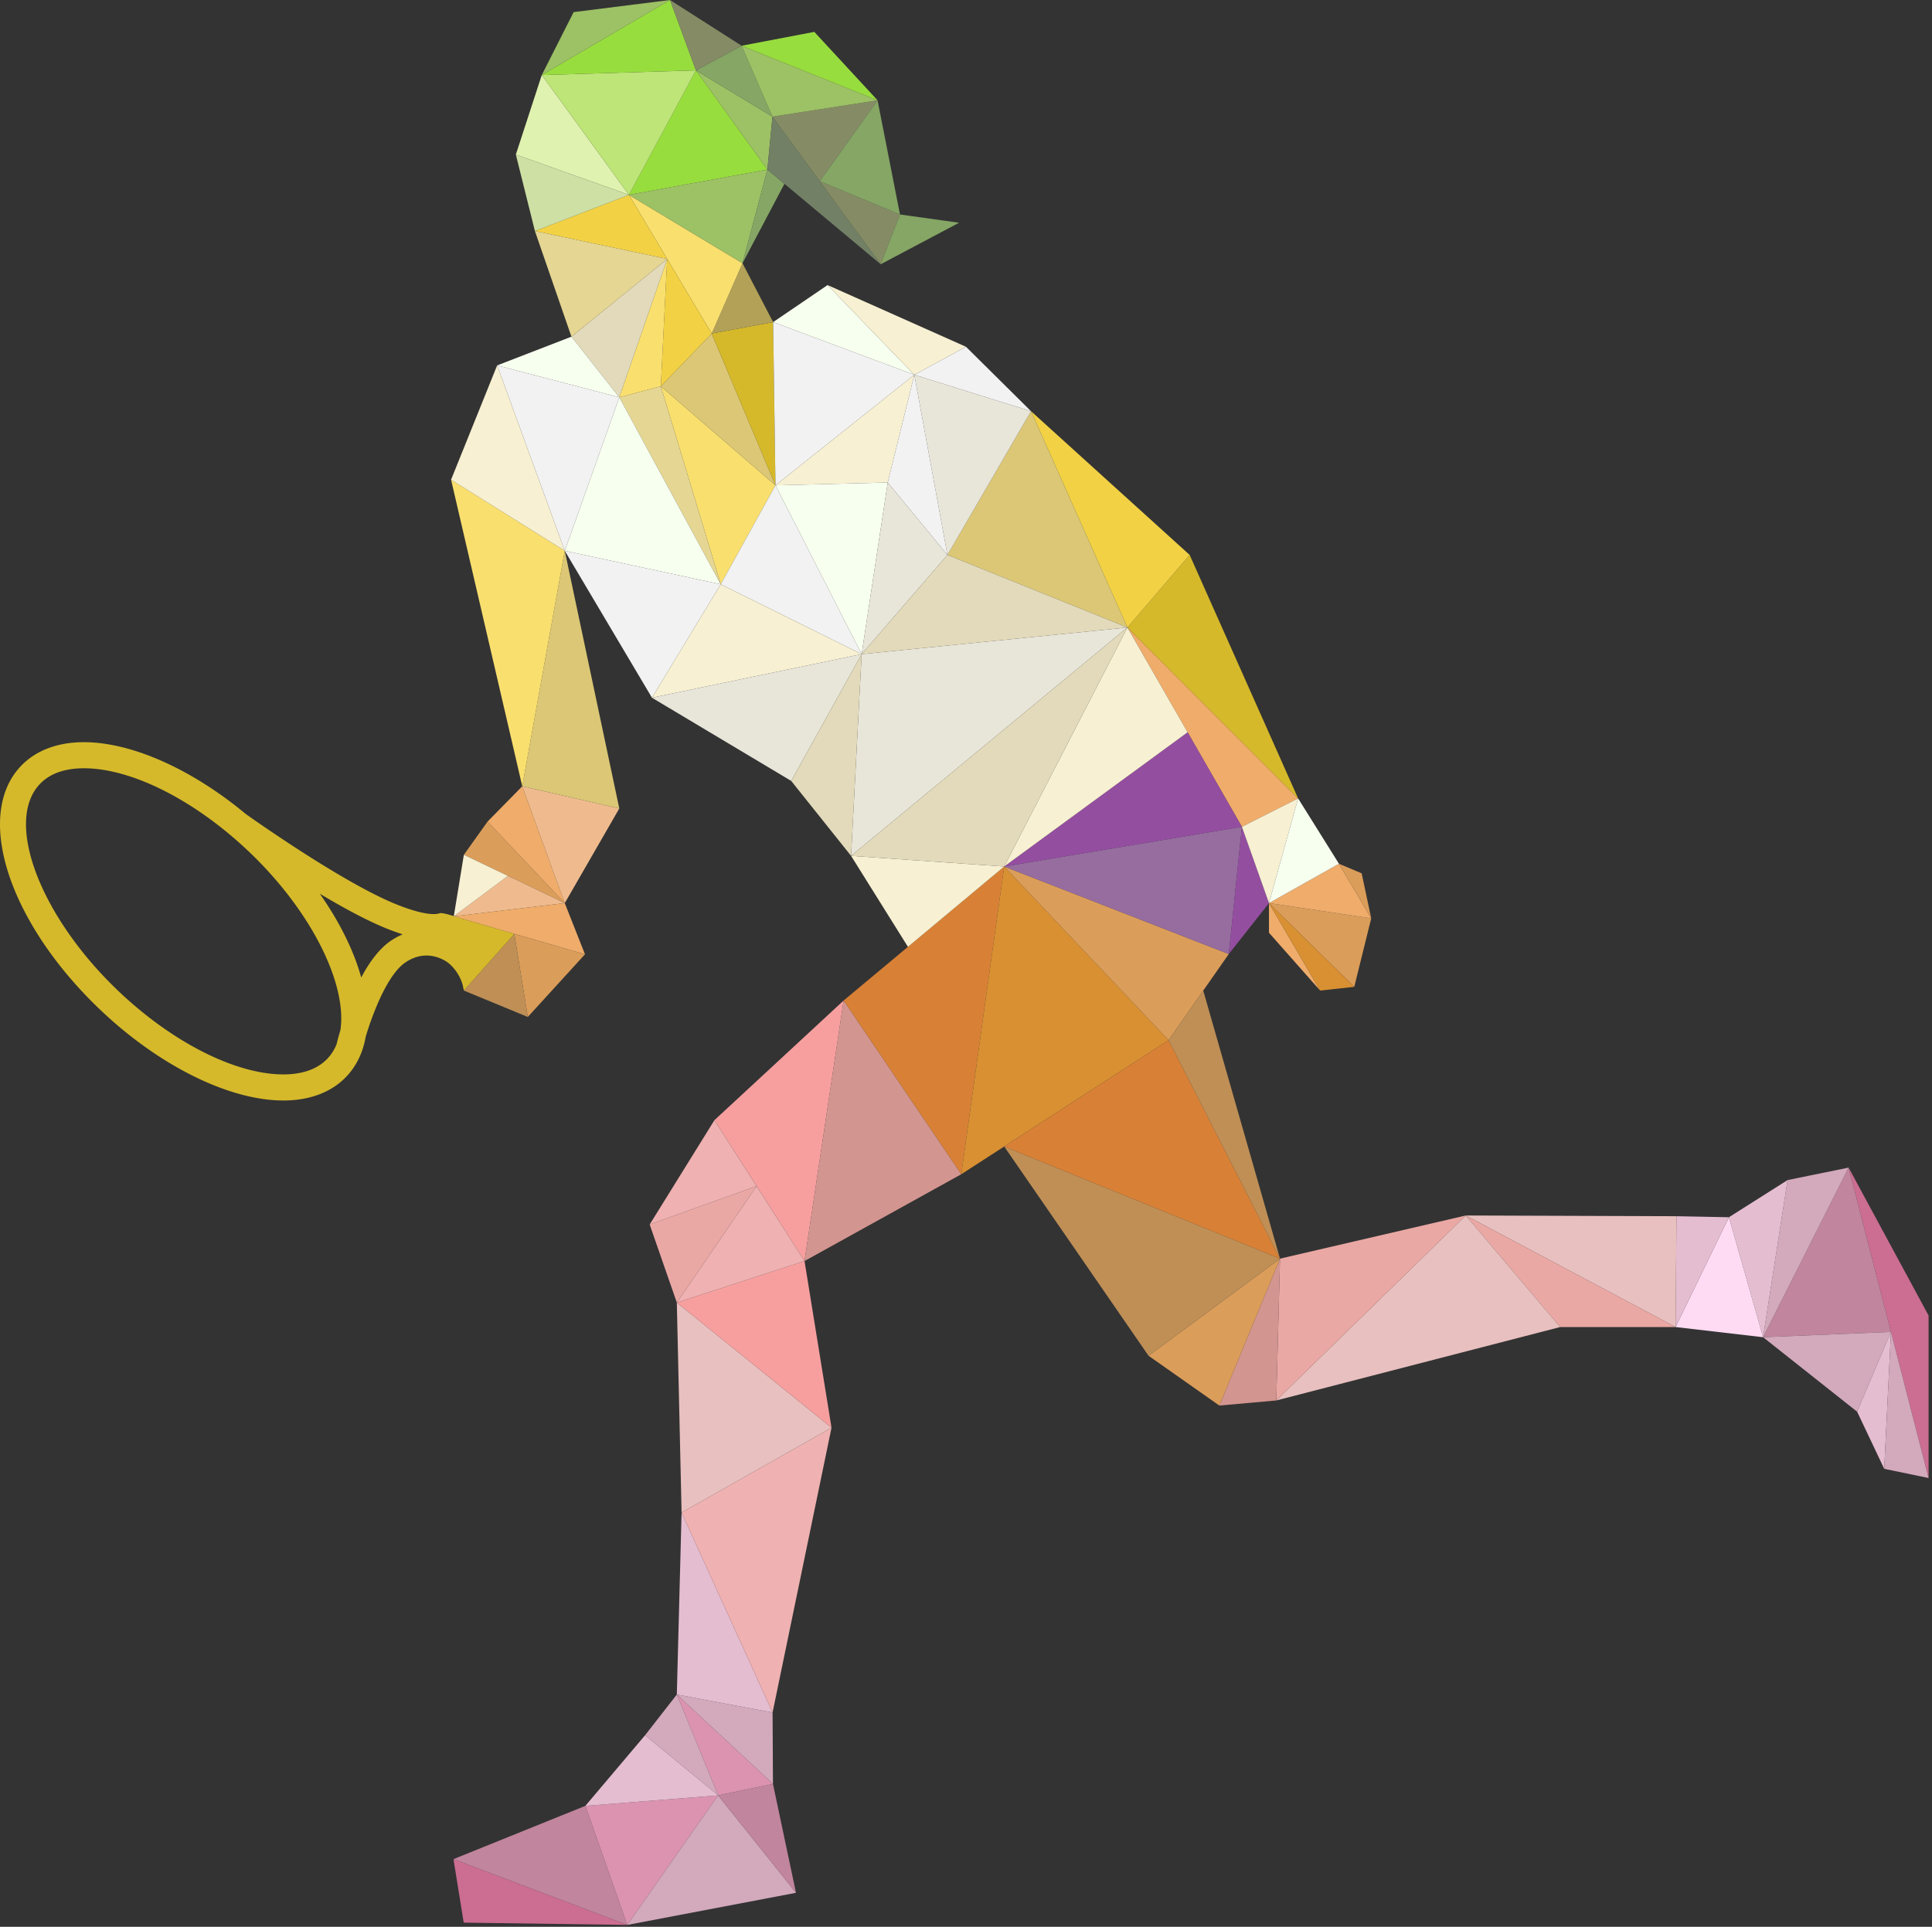 <svg xmlns="http://www.w3.org/2000/svg" width="397" height="396" fill="none"><rect width="100%" height="100%" fill="#333333" stroke="none"/><path fill="#CC6D92" d="m128.899 395.619-35.717-13.52 2.105 13.05 33.612.47Z"/><path fill="#C1859D" d="m128.899 395.619-8.614-24.472-27.103 10.952 35.717 13.52Z"/><path fill="#DB93B0" d="m128.899 395.619 18.669-26.625-27.283 2.153 8.614 24.472Z"/><path fill="#D3A9BC" d="m147.567 368.994 16.001 20.025-34.669 6.6 18.668-26.625Z"/><path fill="#C1859D" d="m147.568 368.994 11.266-2.356 4.734 22.382-16-20.026Z"/><path fill="#DB93B0" d="m147.567 368.994-8.489-20.73 19.756 18.374-11.267 2.356Z"/><path fill="#D3A9BC" d="m139.078 348.264 19.678 3.695.078 14.679-19.756-18.374Zm0 0-6.525 8.377 15.015 12.353-8.49-20.73Z"/><path fill="#E5BDD1" d="m132.553 356.641-12.268 14.506 27.283-2.153-15.015-12.353Zm26.203-4.682-18.7-41.091-.978 37.396 19.678 3.695Z"/><path fill="#EFB1B1" d="m140.056 310.868 30.812-17.442-12.112 58.533-18.7-41.091Z"/><path fill="#E8C0BF" d="m170.867 293.426-31.789-25.709.978 43.151 30.811-17.442Z"/><path fill="#F79F9F" d="m139.078 267.717 26.242-8.54 5.547 34.249-31.789-25.709Zm26.243-8.541-18.52-28.949 26.555-24.597-8.035 53.546Z"/><path fill="#EFB1B1" d="m165.32 259.177-9.858-15.399-16.384 23.94 26.242-8.541Z"/><path fill="#EAA8A4" d="m139.078 267.718-5.578-16.057 21.962-7.883-16.384 23.94Z"/><path fill="#EFB1B1" d="m155.462 243.778-8.661-13.551-13.301 21.434 21.962-7.883Z"/><path fill="#D39590" d="m173.355 205.63 24.177 35.705-32.212 17.841 8.035-53.546Z"/><path fill="#D88136" d="m197.532 241.335 8.818-63.246-32.994 27.541 24.176 35.705Z"/><path fill="#D89032" d="m206.35 178.089 33.777 35.698-42.595 27.548 8.818-63.246Z"/><path fill="#DB9D5A" d="m206.35 178.089 46.147 17.99-12.37 17.708-33.777-35.698Z"/><path fill="#976DA0" d="m206.35 178.089 48.839-8.165-2.692 26.155-46.147-17.99Z"/><path fill="#944EA0" d="m255.189 169.924 5.57 15.689-8.262 10.466 2.692-26.155Z"/><path fill="#EFAC6A" d="m255.189 169.924-23.52-40.958 35.076 35.126-11.556 5.832Z"/><path fill="#944EA0" d="m255.189 169.924-48.839 8.165 37.689-27.587 11.15 19.422Z"/><path fill="#CC6D92" d="m379.867 239.973 16.43 63.794v-33.396l-16.43-30.398Z"/><path fill="#C1859D" d="m379.866 239.973-17.573 34.86 26.274-1.088-8.701-33.772Z"/><path fill="#D3A9BC" d="m362.293 274.833 19.318 15.305 6.956-16.393-26.274 1.088Z"/><path fill="#E5BDD1" d="m381.612 290.138 5.57 11.743 1.385-28.136-6.955 16.393Z"/><path fill="#D3A9BC" d="m388.567 273.745 7.73 30.022-9.115-1.886 1.385-28.136Zm-8.701-33.772-12.542 2.56-5.031 32.3 17.573-34.86Z"/><path fill="#E5BDD1" d="m367.325 242.533-12.057 7.641 7.026 24.659 5.031-32.3Z"/><path fill="#FFDBF3" d="m355.268 250.174-10.954 22.569 17.98 2.09-7.026-24.659Z"/><path fill="#E5BDD1" d="m355.268 250.174-10.774-.212-.18 22.781 10.954-22.569Z"/><path fill="#E8C0BF" d="m344.494 249.962-43.299-.148 43.119 22.929.18-22.781Z"/><path fill="#EAA8A4" d="m301.195 249.814 19.396 22.929h23.723l-43.119-22.929Z"/><path fill="#E8C0BF" d="m301.194 249.814-38.933 38.015 58.33-15.086-19.397-22.929Z"/><path fill="#EAA8A4" d="m301.194 249.814-38.166 8.869-.767 29.146 38.933-38.015Z"/><path fill="#D39590" d="m263.028 258.683-12.471 30.195 11.705-1.049.766-29.146Z"/><path fill="#DB9D5A" d="m263.029 258.683-27.025 19.955 14.553 10.24 12.472-30.195Z"/><path fill="#BF8F56" d="m263.029 258.683-56.679-23.047 29.654 43.002 27.025-19.955Z"/><path fill="#D88136" d="m206.35 235.637 33.777-21.85 22.902 44.897-56.679-23.047Z"/><path fill="#BF8F56" d="m247.247 203.587 15.781 55.096-22.901-44.896 7.12-10.2Z"/><path fill="#DB9D5A" d="m260.759 185.613 17.526 17.206 3.482-14.075-21.008-3.131Z"/><path fill="#EFAC6A" d="m260.759 185.613 14.381-8.087 6.627 11.218-21.008-3.131Zm0 0v6.09l10.508 11.884-10.508-17.974Z"/><path fill="#D89032" d="m260.759 185.613 10.508 17.974 7.018-.768-17.526-17.206Z"/><path fill="#DB9D5A" d="m275.14 177.526 4.664 1.965 1.963 9.253-6.627-11.218Zm-159.088 8.087-20.734-9.935 4.866-6.818 15.868 16.753Z"/><path fill="#EFBB8E" d="m116.052 185.613-22.807 2.716 11.126-8.314 11.681 5.598Z"/><path fill="#EFAC6A" d="m116.052 185.613 4.155 10.521-26.962-7.805 22.807-2.716Z"/><path fill="#DB9D5A" d="m108.455 209.012 11.751-12.878-14.521-4.204 2.77 17.082Z"/><path fill="#BF8F56" d="m105.685 191.93-10.367 11.657 13.136 5.425-2.769-17.082Z"/><path fill="#EFAC6A" d="m116.052 185.613-8.732-24.018-7.136 7.265 15.868 16.753Z"/><path fill="#EFBB8E" d="m107.32 161.595 19.936 4.564-11.204 19.454-8.732-24.018Z"/><path fill="#F7F0D2" d="m95.318 175.678-2.073 12.651 11.126-8.314-9.053-4.337Zm171.427-11.586-5.986 21.521-5.57-15.689 11.556-5.832Z"/><path fill="#F7FFEF" d="m260.759 185.613 14.381-8.087-8.395-13.434-5.986 21.521Z"/><path fill="#D5B92A" d="m93.245 188.329 2.073 15.258 10.367-11.657-12.44-3.601Z"/><path fill="#D5B92A" d="M20.488 207.43c12.096 11.563 26.555 18.75 37.736 18.75 5.398 0 9.874-1.691 12.925-4.885 2.128-2.231 3.443-5.026 3.998-8.228 1.526-5.049 4.522-12.847 8.215-15.305 4.586-3.053 8.474-.117 8.889.243 2.84 2.466 3.059 5.582 3.059 5.582 0-4.979.595-13.606.031-14.522-4.46-1.761-5.046-1.347-5.007-1.378-.016.008-1.862 1.018-8.951-1.847-11.032-4.463-29.67-17.685-30.874-18.538-11.071-9.206-23.441-14.765-33.268-14.765-5.4 0-9.874 1.691-12.926 4.885-9.67 10.138-2.574 32.097 16.165 50.001l.008.007Zm53.744-6.521c-1.518-5.48-4.405-11.374-8.52-17.23 4.733 2.834 9.623 5.496 13.668 7.132a49.49 49.49 0 0 0 3.364 1.221 14.59 14.59 0 0 0-2.355 1.268c-2.456 1.636-4.514 4.494-6.165 7.609h.008ZM8.196 161.133c2.05-2.145 5.093-3.233 9.052-3.233 9.851 0 22.894 6.615 34.035 17.262 12.824 12.251 20.062 27.149 18.669 36.551a58.573 58.573 0 0 0-.798 2.943c-.462 1.104-1.08 2.09-1.878 2.928-2.05 2.145-5.093 3.233-9.052 3.233-9.851 0-22.894-6.615-34.036-17.269C8.18 188.243.857 168.821 8.204 161.125l-.008.008Zm258.549 2.959-22.283-50.039-12.793 14.913 35.076 35.126Z"/><path fill="#F2D144" d="m231.669 128.966-19.803-44.45 32.595 29.537-12.792 14.913Z"/><path fill="#DBC775" d="m211.867 84.516-17.182 29.537 36.985 14.913-19.803-44.45ZM107.32 161.595l8.732-48.396 11.204 52.96-19.936-4.564Z"/><path fill="#F9DF6E" d="M116.051 113.2 92.689 98.592l14.631 63.003 8.731-48.395Zm32.049 6.889 11.251-20.339-23.559-20.354L148.1 120.09Z"/><path fill="#E5D693" d="m135.792 79.396-8.536 2.263 20.843 38.43-12.307-40.693Z"/><path fill="#DBC775" d="m135.792 79.396 10.453-10.85 13.106 31.204-23.559-20.354Z"/><path fill="#D5B92A" d="m146.245 68.546 12.621-2.34.485 33.544-13.106-31.204Z"/><path fill="#B2A157" d="m146.245 68.546 6.33-14.444 6.291 12.103-12.621 2.34Z"/><path fill="#F9DF6E" d="M152.575 54.102 129.236 40.05l17.009 28.496 6.33-14.444Z"/><path fill="#F2D144" d="m137.099 53.226-27.181-5.739 19.318-7.437 7.863 13.176Z"/><path fill="#F2D144" d="m137.099 53.226-1.307 26.17 10.453-10.85-9.146-15.32Z"/><path fill="#F9DF6E" d="m137.098 53.226-9.842 28.433 8.536-2.263 1.306-26.17Z"/><path fill="#E2DABA" d="m137.099 53.226-19.678 15.97 9.835 12.463 9.843-28.433Z"/><path fill="#E5D693" d="m137.099 53.226-27.181-5.739 7.503 21.709 19.678-15.97Z"/><path fill="#E0F2AF" d="m129.236 40.05-17.91-24.628-5.328 16.346 23.238 8.282Z"/><path fill="#CEE0A4" d="m105.998 31.768 3.92 15.72 19.318-7.438-23.238-8.282Z"/><path fill="#98DD3E" d="m129.236 40.05 13.77-25.59 14.686 20.392-28.456 5.198Z"/><path fill="#9DC165" d="m129.236 40.05 23.339 14.053 5.117-19.25-28.456 5.197Z"/><path fill="#85A665" d="m157.692 34.852 3.497 2.928-8.614 16.322 5.117-19.25Z"/><path fill="#BDE577" d="m143.006 14.46-31.68.962 17.91 24.628 13.77-25.59Z"/><path fill="#98DD3E" d="M143.006 14.46 137.678 0l-26.352 15.422 31.68-.963Z"/><path fill="#9DC165" d="m137.678 0-19.803 2.49-6.549 12.932L137.678 0Zm5.328 14.46 15.726 9.519-1.04 10.873-14.686-20.393Z"/><path fill="#85A665" d="m143.006 14.46 9.381-5.058 6.345 14.577-15.726-9.52Z"/><path fill="#858C65" d="m143.006 14.46 9.381-5.058L137.678 0l5.328 14.46Z"/><path fill="#F7FFEF" d="m117.421 69.196-15.265 5.903 25.1 6.56-9.835-12.463Z"/><path fill="#F7FFEF" d="M127.256 81.658 116.052 113.2l32.047 6.889-20.843-38.43Zm31.609-15.453 11.189-7.617 17.823 18.444-29.012-10.827Z"/><path fill="#F2F2F2" d="m158.865 66.205.485 33.545 28.527-22.718-29.012-10.827Zm-31.609 15.454-25.1-6.56 13.896 38.1 11.204-31.54Zm20.843 38.429-14.13 23.313-17.917-30.202 32.047 6.889Zm11.252-20.338 17.706 34.696-28.958-14.358 11.252-20.338Z"/><path fill="#F7F0D2" d="m159.351 99.75 23.065-.58 5.462-22.138-28.527 22.718Zm-43.3 13.449-13.895-38.1-9.468 23.493 23.363 14.607Zm32.048 6.89-14.13 23.313 43.088-8.956-28.958-14.357Zm39.779-43.057 10.617-5.762-28.441-12.682 17.824 18.444Zm43.791 51.934-25.319 49.123 37.689-27.587-12.37-21.536Z"/><path fill="#F7F0D2" d="m206.351 178.089-31.469-2.192 11.689 18.703 19.78-16.511Z"/><path fill="#E8E5D9" d="m177.057 134.446-14.475 26.053-28.613-17.097 43.088-8.956Z"/><path fill="#F2F2F2" d="m187.878 77.032 23.988 7.484-13.371-13.246-10.617 5.762Z"/><path fill="#E8E5D9" d="m187.878 77.032 6.807 37.021 17.181-29.537-23.988-7.484Z"/><path fill="#F2F2F2" d="m182.416 99.17 12.268 14.883-6.807-37.021-5.461 22.139Z"/><path fill="#F7FFEF" d="m182.416 99.17-5.359 35.276-17.706-34.696 23.065-.58Z"/><path fill="#E8E5D9" d="m194.685 114.053-17.628 20.393 5.359-35.275 12.269 14.882Z"/><path fill="#E8E5D9" d="m177.057 134.446-2.175 41.451 56.788-46.931-54.613 5.48Z"/><path fill="#E2DABA" d="m177.057 134.446 17.628-20.393 36.984 14.913-54.612 5.48Zm0 0-2.175 41.451-12.3-15.398 14.475-26.053Zm54.613-5.48-25.319 49.123-31.469-2.192 56.788-46.931Z"/><path fill="#728065" d="m158.733 23.979-1.041 10.873 23.269 19.462-22.228-30.335Z"/><path fill="#858C65" d="m158.732 23.979 21.595-3.359-11.877 16.628-9.718-13.27Z"/><path fill="#858C65" d="m168.45 37.248 16.486 6.834-3.975 10.232-12.511-17.066Z"/><path fill="#9DC165" d="m180.327 20.62-27.94-11.218 6.345 14.577 21.595-3.359Z"/><path fill="#85A665" d="M180.327 20.62 168.45 37.248l16.486 6.834-4.609-23.462Zm.634 33.694 16.118-8.533-12.143-1.699-3.975 10.232Z"/><path fill="#98DD3E" d="M180.327 20.62 167.331 6.552l-14.944 2.85 27.94 11.218Z"/></svg>